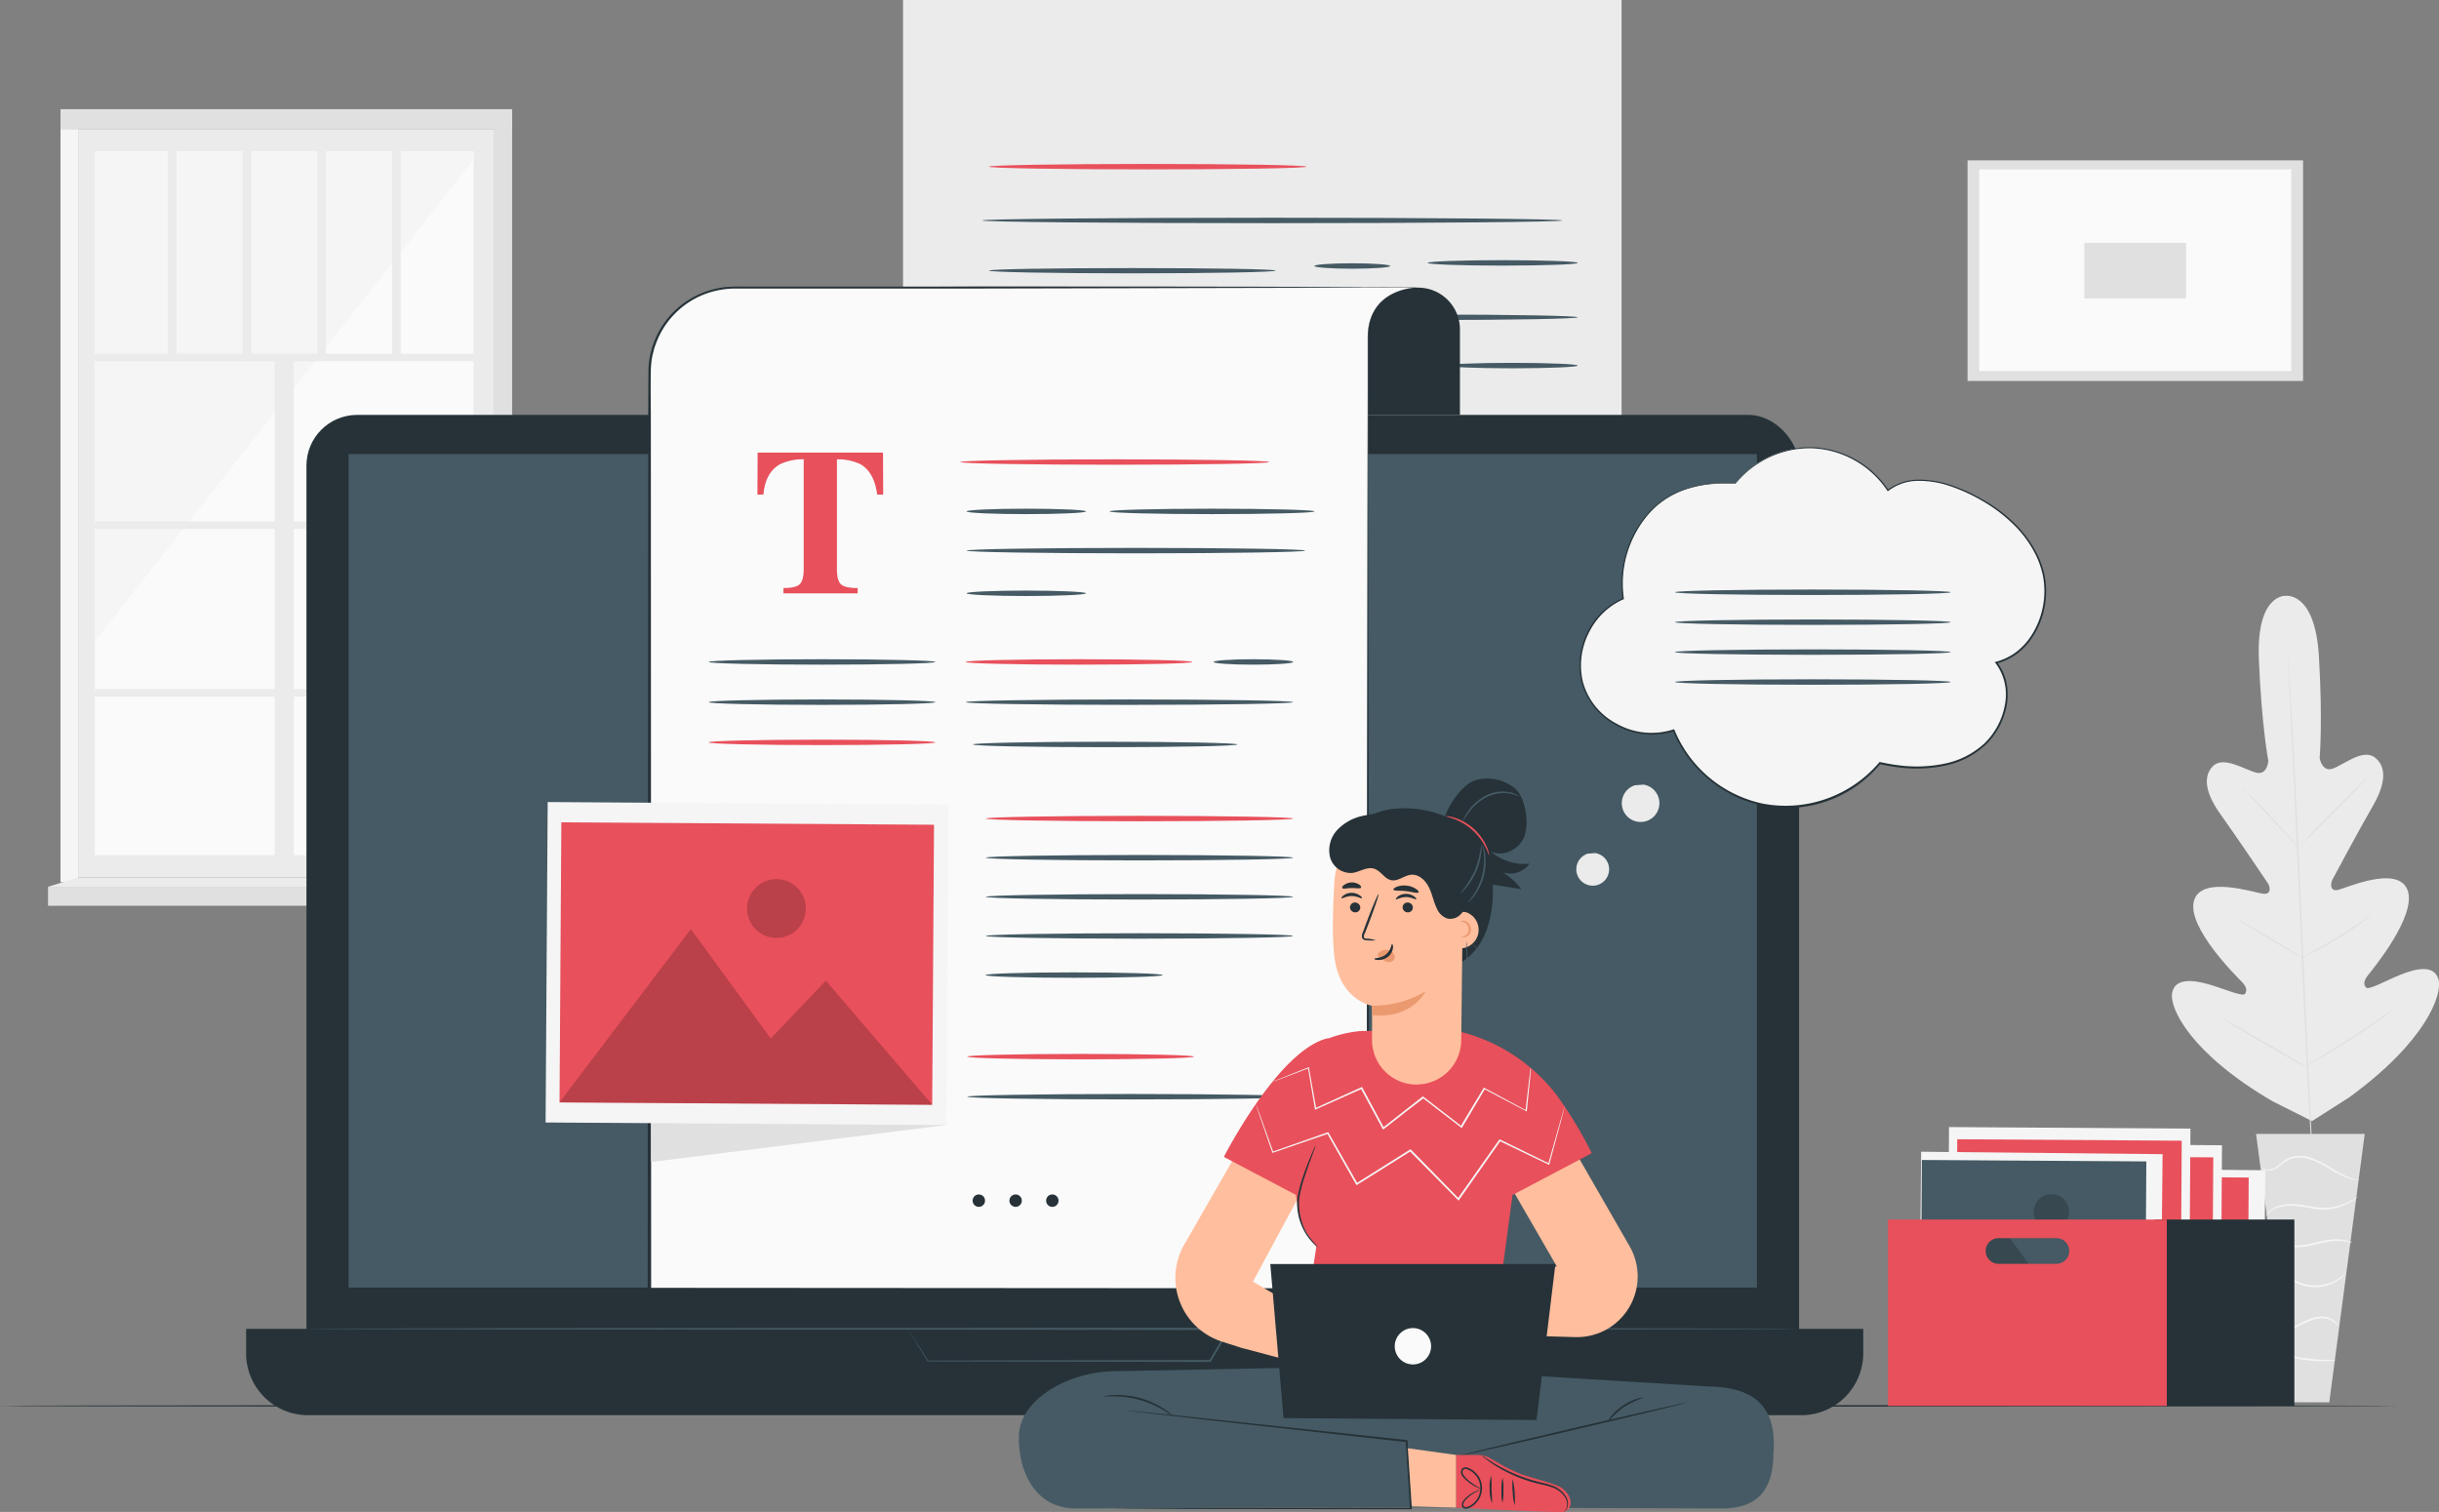 <svg xmlns="http://www.w3.org/2000/svg" viewBox="0 0 700.46 434.27"><rect x="0" y="0" width="700.46" height="434.27" fill="#808080" stroke="none"/><defs><style>.cls-1{fill:#ebebeb;}.cls-2{fill:#fafafa;}.cls-3{fill:#f5f5f5;}.cls-4{fill:#e0e0e0;}.cls-5{fill:#263238;}.cls-6{fill:#455a64;}.cls-7{fill:#e8505b;}.cls-8,.cls-9{opacity:0.2;}.cls-10{fill:#ffbe9d;}.cls-11{fill:#eb996e;}</style></defs><g id="Capa_2" data-name="Capa 2"><g id="Background_Complete" data-name="Background Complete"><rect class="cls-1" x="22.44" y="37.22" width="119.58" height="214.82"/><rect class="cls-2" x="27.22" y="43.45" width="108.79" height="202.19"/><polygon class="cls-3" points="136.01 45.83 27.22 184.22 27.22 43.45 136.01 43.45 136.01 45.83"/><rect class="cls-1" x="27.22" y="101.61" width="111.15" height="2.15"/><rect class="cls-1" x="27.22" y="149.76" width="111.15" height="2.15"/><rect class="cls-1" x="27.22" y="197.91" width="111.15" height="2.15"/><rect class="cls-1" x="7.27" y="174.28" width="148.68" height="5.5" transform="translate(-95.41 258.64) rotate(-90)"/><rect class="cls-1" x="48.17" y="43.45" width="2.49" height="59.24"/><rect class="cls-1" x="69.64" y="43.45" width="2.49" height="59.24"/><rect class="cls-1" x="91.12" y="43.45" width="2.49" height="59.24"/><rect class="cls-1" x="112.6" y="43.45" width="2.49" height="59.24"/><rect class="cls-3" x="17.38" y="33.58" width="5.06" height="219.79"/><polygon class="cls-4" points="147.08 253.97 142.02 252.04 142.02 33.58 147.08 33.58 147.08 253.97"/><rect class="cls-4" x="17.38" y="31.36" width="129.7" height="5.86"/><rect class="cls-4" x="13.8" y="254.7" width="136.71" height="5.46"/><polygon class="cls-1" points="142.02 252.04 150.5 254.7 13.79 254.7 22.44 252.04 142.02 252.04"/><path class="cls-1" d="M656.41,171.13s-8.46-.61-7.68,18.35,2.71,29.06,2.71,29.06-.24,4.21-3.5,3.38-9.38-4.91-12.41-1.86-2,8,2.14,13.77,12.82,18.62,13.6,19.79,1.07,3.3-1.24,3.09-17.89-5.49-19.95,2.06,12.16,21.6,13.68,23.16,1.61,2.56,1,3.51-5.69-1.32-10.18-2.64-9.93-2.07-10.76,2.39,5.44,17.47,28.89,31.16L664,322l10.67-6.81c22-16,26.89-29.56,25.63-33.91s-6.61-3.06-10.95-1.3-9.15,4.53-9.86,3.65-.73-1.87.63-3.59,14.1-17.12,11.29-24.42-17.78-.48-20,0-2.19-1.74-1.54-3,8-14.93,11.55-21.05,4.19-11.07.75-13.91-9,1.95-12.16,3.09-3.83-3-3.83-3,.92-10.24-.2-29.18-9.68-17.42-9.68-17.42"/><path class="cls-4" d="M657.07,188.11a3.35,3.35,0,0,1,0,.4l.09,1.16c.07,1.05.17,2.55.3,4.48.26,3.89.59,9.52,1,16.48.77,13.91,1.67,33.14,2.6,54.38s1.79,40.49,2.48,54.41c.35,6.94.64,12.57.84,16.48.1,1.93.17,3.43.22,4.48,0,.5,0,.88,0,1.16a4,4,0,0,1,0,.4s0-.13,0-.39-.06-.67-.09-1.17c-.08-1-.18-2.55-.31-4.47-.26-3.89-.59-9.52-1-16.48-.78-13.91-1.68-33.15-2.61-54.4s-1.78-40.47-2.48-54.39c-.35-6.94-.64-12.57-.84-16.48-.09-1.93-.17-3.44-.22-4.48,0-.5,0-.89,0-1.17Z"/><path class="cls-4" d="M643.87,226.13a3.8,3.8,0,0,1,.7.59c.44.39,1,1,1.79,1.72,1.49,1.47,3.49,3.56,5.66,5.91s4,4.42,5.52,6l1.68,1.82a3.57,3.57,0,0,1,.58.7,4,4,0,0,1-.7-.58c-.44-.4-1.05-1-1.78-1.73-1.48-1.49-3.45-3.61-5.62-6l-5.56-6c-.66-.71-1.22-1.32-1.69-1.81A4.19,4.19,0,0,1,643.87,226.13Z"/><path class="cls-4" d="M660.92,242.53c-.08-.08,4-4.4,9.22-9.65s9.43-9.43,9.52-9.34-4,4.4-9.22,9.65S661,242.62,660.92,242.53Z"/><path class="cls-4" d="M660.88,275.22a3.92,3.92,0,0,1,.78-.5l2.21-1.23c1.86-1.05,4.43-2.5,7.2-4.21s5.24-3.32,7-4.51l2.1-1.41a4.92,4.92,0,0,1,.8-.47,3.81,3.81,0,0,1-.7.61c-.47.37-1.16.89-2,1.52-1.73,1.25-4.18,2.92-7,4.63s-5.38,3.13-7.29,4.1c-1,.49-1.73.87-2.27,1.12A3.72,3.72,0,0,1,660.88,275.22Z"/><path class="cls-4" d="M642.19,263.78a4.05,4.05,0,0,1,.78.37c.49.26,1.18.65,2,1.14,1.72,1,4.08,2.35,6.67,3.89s4.92,2.95,6.6,4c.84.52,1.51.95,2,1.25a3.36,3.36,0,0,1,.7.51,3.19,3.19,0,0,1-.78-.37c-.49-.26-1.19-.64-2-1.13-1.72-1-4.07-2.35-6.66-3.89s-4.93-3-6.6-4c-.84-.52-1.52-.95-2-1.26S642.17,263.81,642.19,263.78Z"/><path class="cls-4" d="M638.48,292.64a5,5,0,0,1,1,.48l2.63,1.45c2.21,1.24,5.24,3,8.58,4.92s6.35,3.72,8.52,5l2.55,1.56a4.84,4.84,0,0,1,.91.63,6.39,6.39,0,0,1-1-.48L659,304.78c-2.21-1.24-5.24-3-8.58-4.92s-6.35-3.72-8.52-5l-2.55-1.57A5.77,5.77,0,0,1,638.48,292.64Z"/><path class="cls-4" d="M662.18,306.21a5.31,5.31,0,0,1,1-.66l2.74-1.67c2.31-1.41,5.5-3.37,9-5.63s6.55-4.37,8.77-5.92l2.64-1.83a5.8,5.8,0,0,1,1-.63,6.5,6.5,0,0,1-.89.76c-.6.48-1.47,1.14-2.56,1.95-2.18,1.61-5.25,3.78-8.72,6s-6.69,4.18-9.05,5.53c-1.18.66-2.14,1.2-2.81,1.55A7.51,7.51,0,0,1,662.18,306.21Z"/><polygon class="cls-4" points="679.13 325.68 647.92 325.68 658.11 402.78 668.95 402.78 679.13 325.68"/><path class="cls-3" d="M649.54,335.16a.9.9,0,0,0,.17.27,2,2,0,0,0,.75.54,3.78,3.78,0,0,0,3.3-.41c1.26-.69,2.36-2.06,4-2.66a8.85,8.85,0,0,1,5.74.11,24.84,24.84,0,0,1,5.35,2.59,35.24,35.24,0,0,0,4.34,2.33,12,12,0,0,0,3.21.93,5.6,5.6,0,0,0,.9.06,1.14,1.14,0,0,0,.32,0,16.86,16.86,0,0,1-4.28-1.29,42.52,42.52,0,0,1-4.25-2.41,23.56,23.56,0,0,0-5.44-2.67,9.17,9.17,0,0,0-6.05-.07,7.94,7.94,0,0,0-2.28,1.41,17.54,17.54,0,0,1-1.79,1.39,3.69,3.69,0,0,1-3,.52A3.34,3.34,0,0,1,649.54,335.16Z"/><path class="cls-3" d="M650.68,349.36s.25-.32.74-.83a6.84,6.84,0,0,1,2.49-1.58,11,11,0,0,1,4.34-.65,45.1,45.1,0,0,1,5.43.73,18.52,18.52,0,0,0,5.56.24,15.43,15.43,0,0,0,4.37-1.25,13.69,13.69,0,0,0,2.64-1.57,3.55,3.55,0,0,0,.83-.75,26.59,26.59,0,0,1-3.61,2,16.12,16.12,0,0,1-4.29,1.11,19.08,19.08,0,0,1-5.42-.27,40.39,40.39,0,0,0-5.5-.7,11.07,11.07,0,0,0-4.49.78,6.65,6.65,0,0,0-2.5,1.79,3.37,3.37,0,0,0-.47.69A.86.86,0,0,0,650.68,349.36Z"/><path class="cls-3" d="M675.6,357a2.79,2.79,0,0,0-.86-.45,9.33,9.33,0,0,0-2.59-.55,16.43,16.43,0,0,0-3.91.22c-1.46.24-3,.64-4.66,1a19.41,19.41,0,0,1-4.64.52,10,10,0,0,1-3.69-.8,8.41,8.41,0,0,1-2.8-2.08,2.43,2.43,0,0,0,.53.82,6.51,6.51,0,0,0,2.12,1.59,9.92,9.92,0,0,0,3.82.94,19.19,19.19,0,0,0,4.77-.49c1.66-.36,3.2-.77,4.63-1a17.92,17.92,0,0,1,3.81-.32A14.2,14.2,0,0,1,675.6,357Z"/><path class="cls-3" d="M653.44,367.65a5.14,5.14,0,0,1,3-.3,14.46,14.46,0,0,1,3.17,1.18,11.79,11.79,0,0,0,4.11,1.13,12.27,12.27,0,0,0,7.47-1.73,10.08,10.08,0,0,0,1.86-1.43c.38-.4.57-.63.55-.66a26.35,26.35,0,0,1-2.59,1.78,12.76,12.76,0,0,1-7.24,1.54c-3-.17-5.22-1.93-7.27-2.17a4.65,4.65,0,0,0-2.36.21A1.57,1.57,0,0,0,653.44,367.65Z"/><path class="cls-3" d="M655.18,382.45a6,6,0,0,0,2.6-.51c1.57-.53,3.51-1.73,5.78-2.63a9.37,9.37,0,0,1,3.31-.7,6.19,6.19,0,0,1,2.67.61,6,6,0,0,1,1.93,1.67,1.41,1.41,0,0,0-.3-.66,4.39,4.39,0,0,0-1.46-1.33,6.3,6.3,0,0,0-2.83-.76,9.27,9.27,0,0,0-3.5.69c-2.35.94-4.23,2.18-5.73,2.77S655.16,382.37,655.18,382.45Z"/><path class="cls-3" d="M656.71,389.34a7.47,7.47,0,0,0,2,.64,35.38,35.38,0,0,0,4.94.83,36.11,36.11,0,0,0,5,.15,6.87,6.87,0,0,0,2.06-.25c0-.15-3.16,0-7-.4S656.74,389.19,656.71,389.34Z"/><rect class="cls-4" x="565.06" y="46.06" width="96.36" height="63.36"/><rect class="cls-2" x="568.41" y="48.65" width="89.61" height="57.93"/><rect class="cls-4" x="598.6" y="69.76" width="29.23" height="15.94"/></g><g id="Floor"><path class="cls-5" d="M688.5,403.81c0,.14-154.14.26-344.24.26S0,404,0,403.81s154.1-.26,344.26-.26S688.5,403.66,688.5,403.81Z"/></g><g id="Device"><path class="cls-1" d="M259.34,0H465.7a0,0,0,0,1,0,0V196.54a16.22,16.22,0,0,1-16.22,16.22H259.34a0,0,0,0,1,0,0V0A0,0,0,0,1,259.34,0Z"/><path class="cls-6" d="M448.66,63.32c0,.43-37.3.78-83.3.78s-83.3-.35-83.3-.78,37.29-.78,83.3-.78S448.66,62.89,448.66,63.32Z"/><path class="cls-6" d="M366.35,77.73c0,.43-18.43.78-41.15.78S284,78.16,284,77.73,302.46,77,325.2,77,366.35,77.3,366.35,77.73Z"/><path class="cls-6" d="M399.27,76.4c0,.43-4.88.78-10.9.78s-10.9-.35-10.9-.78,4.88-.78,10.9-.78S399.27,76,399.27,76.4Z"/><path class="cls-6" d="M453.11,75.51c0,.43-9.66.78-21.58.78S410,75.94,410,75.51s9.66-.78,21.58-.78S453.11,75.08,453.11,75.51Z"/><path class="cls-6" d="M359.48,91.53c0,.43-17.33.78-38.71.78s-38.71-.35-38.71-.78,17.33-.79,38.71-.79S359.48,91.09,359.48,91.53Z"/><path class="cls-6" d="M453.11,91.13c0,.43-18.93.78-42.27.78s-42.26-.35-42.26-.78,18.92-.78,42.26-.78S453.11,90.7,453.11,91.13Z"/><path class="cls-6" d="M453.11,105c0,.43-8.43.78-18.82.78s-18.82-.35-18.82-.78,8.43-.78,18.82-.78S453.11,104.58,453.11,105Z"/><path class="cls-7" d="M375.25,47.87c0,.43-20.42.78-45.6.78S284,48.3,284,47.87s20.42-.78,45.61-.78S375.25,47.44,375.25,47.87Z"/><rect class="cls-5" x="88.01" y="119.17" width="428.67" height="283.47" rx="14.57"/><path class="cls-5" d="M70.69,381.68H535.11a0,0,0,0,1,0,0v7a17.8,17.8,0,0,1-17.8,17.8H88.48a17.8,17.8,0,0,1-17.8-17.8v-7A0,0,0,0,1,70.69,381.68Z"/><rect class="cls-6" x="100.12" y="130.43" width="404.45" height="239.39"/><path class="cls-6" d="M260.69,381.68a3.32,3.32,0,0,1,.44,0h1.36l5.29,0,19.59-.08,65.53-.14h.48l-.24.41-2.6,4.46c-.94,1.6-1.87,3.19-2.75,4.71l-.09.14h-.15l-81.1-.15h-.07l0-.06c-1.85-3-3.28-5.32-4.25-6.91-.46-.75-.82-1.33-1.07-1.75s-.34-.57-.34-.57l.4.6,1.14,1.76,4.33,6.74-.11-.06,81.1-.16-.24.14c.88-1.52,1.81-3.11,2.75-4.71s1.77-3,2.6-4.45l.24.41-65.26-.14L268,381.73l-5.36,0h-1.9Z"/><line class="cls-5" x1="88.01" y1="381.68" x2="516.68" y2="381.68"/><path class="cls-6" d="M516.68,381.67c0,.15-96,.27-214.32.27S88,381.82,88,381.67s96-.26,214.35-.26S516.68,381.53,516.68,381.67Z"/><path class="cls-5" d="M407.28,82.62h0a12,12,0,0,1,12,12v24.57h-35.8V96.5a13.88,13.88,0,0,1,13.87-13.88Z"/><path class="cls-5" d="M407.28,82.62c0,.15-33.79.23-75.45.2s-75.46-.19-75.46-.33,33.78-.23,75.46-.19S407.28,82.48,407.28,82.62Z"/><path class="cls-2" d="M407,82.59,392,82.49l-21.69.13H211a24.5,24.5,0,0,0-24.5,24.5V370.39H392.86V96.05C393.46,82.62,407,82.59,407,82.59Z"/><path class="cls-5" d="M407,82.59l-124.42.28-62.22,0h-7.77c-1.31,0-2.58,0-3.86.12a26.84,26.84,0,0,0-3.77.68,24.06,24.06,0,0,0-16.5,14.8c-.2.61-.48,1.19-.62,1.82l-.48,1.85a27.28,27.28,0,0,0-.44,3.81c-.11,5.15,0,10.36,0,15.54L187,370.39l-.5-.49,206.36.13-.36.36.1-148,.11-74,.08-37,0-9.25V97.52a16.11,16.11,0,0,1,.1-2.31,13.48,13.48,0,0,1,.36-2.29,12.25,12.25,0,0,1,5-7.53,14.5,14.5,0,0,1,4.15-2A17.51,17.51,0,0,1,407,82.59Zm0,0a17.89,17.89,0,0,0-4.53.81,14.47,14.47,0,0,0-4.14,2,12.18,12.18,0,0,0-5,7.52,12.46,12.46,0,0,0-.35,2.27,16.17,16.17,0,0,0-.09,2.31v4.62l0,9.25.07,37,.12,74,.1,148v.37h-.36l-206.36.13H186v-.5l.17-248.85c0-5.19,0-10.36.07-15.57a26.94,26.94,0,0,1,.46-3.9l.49-1.91c.15-.64.43-1.24.64-1.86a24.65,24.65,0,0,1,16.94-15.15,25.42,25.42,0,0,1,3.86-.7c1.32-.07,2.63-.15,3.92-.12h7.77l62.22,0Z"/><path class="cls-7" d="M217.59,130h36l.05,12.06h-1.72q-.84-6.47-4.85-8.75a14.91,14.91,0,0,0-6.71-1.38v31.51c0,2.2.38,3.66,1.15,4.38s2.37,1.08,4.8,1.08v1.52H225v-1.52c2.34,0,3.89-.36,4.66-1.09s1.16-2.19,1.16-4.37V131.92a15.35,15.35,0,0,0-6.72,1.38q-4.29,2.34-4.85,8.75h-1.72Z"/><path class="cls-7" d="M364.54,132.71c0,.43-19.86.78-44.36.78s-44.37-.35-44.37-.78,19.86-.78,44.37-.78S364.54,132.28,364.54,132.71Z"/><path class="cls-6" d="M311.9,146.89c0,.43-7.68.78-17.15.78s-17.16-.35-17.16-.78,7.68-.78,17.16-.78S311.9,146.46,311.9,146.89Z"/><path class="cls-6" d="M268.66,190.13c0,.43-14.58.78-32.57.78s-32.58-.35-32.58-.78,14.58-.78,32.58-.78S268.66,189.7,268.66,190.13Z"/><path class="cls-7" d="M342.44,190.13c0,.43-14.59.78-32.58.78s-32.57-.35-32.57-.78,14.58-.78,32.57-.78S342.44,189.7,342.44,190.13Z"/><path class="cls-6" d="M268.66,201.68c0,.43-14.58.78-32.57.78s-32.58-.35-32.58-.78,14.58-.78,32.58-.78S268.66,201.25,268.66,201.68Z"/><path class="cls-7" d="M268.66,213.23c0,.43-14.58.78-32.57.78s-32.58-.35-32.58-.78,14.58-.78,32.58-.78S268.66,212.8,268.66,213.23Z"/><path class="cls-6" d="M311.9,170.41c0,.43-7.68.78-17.15.78s-17.16-.35-17.16-.78,7.68-.78,17.16-.78S311.9,170,311.9,170.41Z"/><path class="cls-6" d="M371.4,190.13c0,.43-5.12.78-11.44.78s-11.43-.35-11.43-.78,5.12-.78,11.43-.78S371.4,189.7,371.4,190.13Z"/><path class="cls-6" d="M377.52,146.89c0,.43-13.18.78-29.43.78s-29.44-.35-29.44-.78,13.18-.78,29.44-.78S377.52,146.46,377.52,146.89Z"/><path class="cls-6" d="M374.86,158.15c0,.43-21.77.78-48.63.78s-48.64-.35-48.64-.78,21.78-.78,48.64-.78S374.86,157.72,374.86,158.15Z"/><path class="cls-6" d="M371.4,201.68c0,.43-21.07.78-47,.78s-47.06-.35-47.06-.78,21.06-.78,47.06-.78S371.4,201.25,371.4,201.68Z"/><path class="cls-7" d="M371.4,235.11c0,.43-19.77.78-44.15.78s-44.16-.35-44.16-.78,19.76-.78,44.16-.78S371.4,234.68,371.4,235.11Z"/><path class="cls-6" d="M371.4,246.35c0,.43-19.77.78-44.15.78s-44.16-.35-44.16-.78,19.76-.78,44.16-.78S371.4,245.92,371.4,246.35Z"/><path class="cls-6" d="M371.4,257.59c0,.43-19.77.78-44.15.78s-44.16-.35-44.16-.78,19.76-.78,44.16-.78S371.4,257.16,371.4,257.59Z"/><path class="cls-6" d="M371.4,268.83c0,.43-19.77.78-44.15.78s-44.16-.35-44.16-.78,19.76-.78,44.16-.78S371.4,268.4,371.4,268.83Z"/><path class="cls-6" d="M333.93,280.07c0,.22-2.85.41-7.45.55s-11,.23-18,.23-13.38-.09-18-.23-7.44-.33-7.44-.55,2.84-.41,7.44-.55,11-.23,18-.23,13.37.09,18,.23S333.93,279.86,333.93,280.07Z"/><path class="cls-6" d="M355.4,213.83c0,.43-17,.78-38,.78s-38-.35-38-.78,17-.78,38-.78S355.4,213.4,355.4,213.83Z"/><polygon class="cls-4" points="267.12 236.38 271.81 323.14 186.97 333.76 186.91 235.65 267.12 236.38"/><rect class="cls-3" x="168.52" y="219.19" width="92.04" height="115.12" transform="translate(-63.58 489.51) rotate(-89.63)"/><rect class="cls-7" x="174.24" y="223.23" width="80.45" height="107.03" transform="translate(-63.66 489.44) rotate(-89.63)"/><g class="cls-8"><polygon points="160.69 316.63 198.4 266.87 221.35 298.3 237.17 281.68 267.72 317.32 160.69 316.63"/></g><g class="cls-8"><path d="M231.42,261a8.43,8.43,0,1,1-8.37-8.48A8.42,8.42,0,0,1,231.42,261Z"/></g><path class="cls-5" d="M282.89,344.86a1.78,1.78,0,1,1-1.78-1.78A1.78,1.78,0,0,1,282.89,344.86Z"/><path class="cls-5" d="M293.46,344.86a1.78,1.78,0,1,1-1.78-1.78A1.78,1.78,0,0,1,293.46,344.86Z"/><path class="cls-5" d="M304,344.86a1.78,1.78,0,1,1-1.78-1.78A1.78,1.78,0,0,1,304,344.86Z"/><path class="cls-7" d="M342.93,303.49c0,.43-14.58.78-32.57.78s-32.58-.35-32.58-.78,14.59-.78,32.58-.78S342.93,303.06,342.93,303.49Z"/><path class="cls-6" d="M371.89,315c0,.43-21.06.78-47.05.78s-47.06-.35-47.06-.78,21.07-.78,47.06-.78S371.89,314.61,371.89,315Z"/></g><g id="Box"><rect class="cls-3" x="585.72" y="327.55" width="55.44" height="69.34" transform="matrix(0.01, -1, 1, 0.01, 247.28, 973.32)"/><rect class="cls-7" x="589.16" y="329.99" width="48.46" height="64.47" transform="translate(247.24 973.28) rotate(-89.63)"/><polygon class="cls-9" points="581 386.25 603.71 356.27 617.54 375.2 627.07 365.19 645.47 386.66 581 386.25"/><g class="cls-8"><path d="M623.61,352.71a5.08,5.08,0,1,1-5.05-5.11A5.08,5.08,0,0,1,623.61,352.71Z"/></g><rect class="cls-3" x="575.55" y="321.76" width="55.44" height="69.34" transform="translate(242.97 957.4) rotate(-89.63)"/><rect class="cls-7" x="578.99" y="324.2" width="48.46" height="64.47" transform="translate(242.92 957.35) rotate(-89.63)"/><polygon class="cls-9" points="570.83 380.46 593.54 350.48 607.37 369.41 616.9 359.4 635.3 380.87 570.83 380.46"/><g class="cls-8"><path d="M613.44,346.92a5.08,5.08,0,1,1-5.05-5.11A5.08,5.08,0,0,1,613.44,346.92Z"/></g><rect class="cls-3" x="566.49" y="316.98" width="55.44" height="69.34" transform="translate(238.75 943.59) rotate(-89.63)"/><rect class="cls-7" x="569.94" y="319.41" width="48.46" height="64.47" transform="translate(238.71 943.55) rotate(-89.63)"/><polygon class="cls-9" points="561.78 375.67 584.49 345.69 598.32 364.63 607.84 354.62 626.25 376.09 561.78 375.67"/><g class="cls-8"><path d="M604.38,342.13a5.08,5.08,0,1,1-5-5.11A5.08,5.08,0,0,1,604.38,342.13Z"/></g><rect class="cls-3" x="556.32" y="322.93" width="55.44" height="69.34" transform="matrix(0.01, -1, 1, 0.01, 222.69, 939.34)"/><rect class="cls-6" x="559.77" y="325.37" width="48.46" height="64.47" transform="translate(222.65 939.29) rotate(-89.63)"/><polygon class="cls-9" points="551.61 381.63 574.32 351.65 588.15 370.58 597.67 360.57 616.08 382.04 551.61 381.63"/><g class="cls-8"><path d="M594.21,348.09a5.08,5.08,0,1,1-5-5.11A5.07,5.07,0,0,1,594.21,348.09Z"/></g><rect class="cls-5" x="618.89" y="350.28" width="40.03" height="53.53"/><path class="cls-7" d="M542.22,350.28v53.53h80.07V350.28ZM590.77,363h-17a3.69,3.69,0,0,1,0-7.37h17a3.69,3.69,0,0,1,0,7.37Z"/></g><g id="Character"><path class="cls-6" d="M490.3,398.21l-74.45-4.56c-.47-1.06-.79-1.68-.79-1.68l-20.18.4-6.56-.4-.26.53-67.74,1.35c-13.51,0-27.71,8.24-27.71,18.77-.17,10,4.68,20.9,16.79,20.65l92.29-.31,92.3.31c12.1.25,15.3-7,15.31-15.71C510.72,401.44,500.62,398.34,490.3,398.21Z"/><path class="cls-5" d="M317.87,433.28l.44,0,1.31,0,5-.05,18.57-.08,62-.08-.26.27c-.13-2-.26-4.18-.4-6.37-.28-4.46-.55-8.85-.81-13l.23.24-57.09-6.35-16.92-1.94-4.56-.54-1.18-.16-.4-.07.41,0,1.18.11,4.57.46,16.93,1.78L404,413.62l.22,0v.22c.26,4.17.54,8.57.82,13,.13,2.18.27,4.35.4,6.37v.28h-.27l-62-.08-18.57-.08-5-.05-1.31,0A3.72,3.72,0,0,1,317.87,433.28Z"/><path class="cls-5" d="M336.9,406.8c-.06.07-1-.68-2.61-1.67a27.6,27.6,0,0,0-14.11-4.05c-1.9,0-3.08.11-3.09,0a2.73,2.73,0,0,1,.81-.19,17.44,17.44,0,0,1,2.28-.2,24.44,24.44,0,0,1,14.3,4.11,16,16,0,0,1,1.82,1.39C336.71,406.56,336.92,406.77,336.9,406.8Z"/><path class="cls-5" d="M484.52,402.84c0,.14-14.65,3.69-32.8,7.93s-32.88,7.57-32.91,7.43,14.65-3.7,32.8-7.94S484.49,402.7,484.52,402.84Z"/><path class="cls-5" d="M472.1,401.41a29.19,29.19,0,0,0-5.75,2.75,30.56,30.56,0,0,0-4.68,4.34,5.29,5.29,0,0,1,1-1.63,15.31,15.31,0,0,1,7.54-5.13A4.85,4.85,0,0,1,472.1,401.41Z"/><path class="cls-10" d="M444.39,316.87,468,357.93a17.41,17.41,0,0,1,.48,16.49h0a17.43,17.43,0,0,1-16.09,9.63l-36.22-1-.95-13.17,31.89-6.11-21.5-37.21Z"/><path class="cls-10" d="M356.49,387.13l33.3,8.82.73-10-30.69-17.82,22.41-41.6-18.81-9.67-23.58,41.06h0A19.22,19.22,0,0,0,351,385.36Z"/><path class="cls-7" d="M434.38,343.23l22.76-12A115.7,115.7,0,0,0,447.39,315,50.06,50.06,0,0,0,417,295.82h0l-26.18.31a35.18,35.18,0,0,0-9.34,2.15l0-.1c-14.21,3.13-30,34.12-30,34.12l20.71,10.91.46,3.25a22.1,22.1,0,0,0,5.39,11.61l-6,39.67,67.22,1.39-8.56-28.41Z"/><path class="cls-5" d="M378.69,358.29a5.4,5.4,0,0,1-1-.76,14.29,14.29,0,0,1-2.28-2.55,16.64,16.64,0,0,1-2.81-10.82,35.82,35.82,0,0,1,1.54-6c.6-1.81,1.21-3.41,1.75-4.75s1-2.4,1.32-3.14a5,5,0,0,1,.58-1.11,6.57,6.57,0,0,1-.39,1.19c-.31.85-.7,1.92-1.17,3.19s-1.06,3-1.63,4.77a36.58,36.58,0,0,0-1.48,5.94,17.33,17.33,0,0,0,.56,6,16.31,16.31,0,0,0,2,4.53A29.34,29.34,0,0,0,378.69,358.29Z"/><polygon class="cls-5" points="368.62 407.32 364.82 363.07 446.7 363.07 441.28 407.87 368.62 407.32"/><path class="cls-2" d="M411,386.67a5.22,5.22,0,1,1-5.22-5.21A5.22,5.22,0,0,1,411,386.67Z"/><polygon class="cls-10" points="404.33 415.97 418.23 417.91 418.23 433.02 405.45 432.69 404.33 415.97"/><path class="cls-7" d="M418.23,417.91h6.25a7,7,0,0,1,3.47.92l3.29,1.91a54.23,54.23,0,0,0,5.76,2.75c3.8,1.22,10.2,2.86,11.54,3.9,3.85,3,2.68,6.47.57,6.84-1.86.32-30.88-1.21-30.88-1.21Z"/><path class="cls-5" d="M428.5,431.77a9.93,9.93,0,0,1-.67-3.93,10.09,10.09,0,0,1,.43-4,33.68,33.68,0,0,1,.09,3.95A33.62,33.62,0,0,1,428.5,431.77Z"/><path class="cls-5" d="M431.47,431.69a12.58,12.58,0,0,1-.24-3.61,13.13,13.13,0,0,1,.29-3.61,12.53,12.53,0,0,1,.24,3.61A13.13,13.13,0,0,1,431.47,431.69Z"/><path class="cls-5" d="M435,432.28a13.57,13.57,0,0,1-.55-3.69,13.73,13.73,0,0,1,0-3.74,26.79,26.79,0,0,1,.58,7.43Z"/><path class="cls-5" d="M425.8,427.75a4.57,4.57,0,0,1-1.29-.41,11.75,11.75,0,0,1-3.12-1.93c-.29-.25-.59-.53-.89-.83a3.7,3.7,0,0,1-.8-1.13,1.56,1.56,0,0,1,.18-1.55,1.14,1.14,0,0,1,.77-.43,2,2,0,0,1,.85.09,6.23,6.23,0,0,1,1.3,11.08,4,4,0,0,1-1.43.64,1.72,1.72,0,0,1-.81,0,1.11,1.11,0,0,1-.64-.56,1.59,1.59,0,0,1,.19-1.44,4.53,4.53,0,0,1,.8-1,9.58,9.58,0,0,1,3.07-2,4,4,0,0,1,1.3-.37s-.45.18-1.21.55a10.3,10.3,0,0,0-2.9,2.09,4.4,4.4,0,0,0-.71.9,1.19,1.19,0,0,0-.15,1.05.83.83,0,0,0,1,.34,3.64,3.64,0,0,0,1.25-.59A5.79,5.79,0,0,0,421.35,422a1,1,0,0,0-1.12.16,1.13,1.13,0,0,0-.12,1.11,6.26,6.26,0,0,0,1.52,1.85A17,17,0,0,0,425.8,427.75Z"/><path class="cls-5" d="M449.11,434.23a3.85,3.85,0,0,0,.76-1,3.59,3.59,0,0,0-.41-3.16,7,7,0,0,0-3.86-2.91c-1.77-.63-3.88-.94-6-1.6a41.93,41.93,0,0,1-10.33-4.71c-1.23-.78-2.17-1.48-2.81-2a5.34,5.34,0,0,1-.95-.84,6.37,6.37,0,0,1,1.07.68c.67.44,1.64,1.09,2.88,1.83a46.89,46.89,0,0,0,10.29,4.52c2.09.65,4.18,1,6,1.65a7.25,7.25,0,0,1,4,3.19,3.7,3.7,0,0,1,.27,3.42,2.18,2.18,0,0,1-.64.71C449.22,434.2,449.12,434.24,449.11,434.23Z"/><path class="cls-3" d="M439.64,306.69s0,.07,0,.21l0,.62c-.06.59-.13,1.39-.22,2.42-.22,2.15-.53,5.22-.92,9.08l0,.23-.21-.11-12.07-6.35.29-.08-6.56,11.06-.14.24-.22-.17-11-8.47h.32L404,319.14l-6.56,5.13-.24.19-.15-.27-6.24-11.55.31.1-13.25,5.91-.24.1,0-.26-2-11.78.2.12-7.58,2.89-2,.75-.52.18-.18.05s.05,0,.16-.09l.51-.22,2-.82,7.53-3,.17-.07,0,.18c.58,3.29,1.29,7.23,2.1,11.76l-.28-.15,13.21-6,.21-.09.1.2L397.51,324l-.39-.08,6.55-5.14,4.82-3.77.15-.12.16.12,11,8.49-.36.07c2.37-4,4.6-7.69,6.61-11l.1-.18.18.1,12,6.45-.23.12,1.06-9.06c.12-1,.23-1.83.3-2.41,0-.25.06-.45.09-.62A1.81,1.81,0,0,1,439.64,306.69Z"/><path class="cls-3" d="M449.36,317.82a1.09,1.09,0,0,1-.06.29c-.05.22-.12.5-.21.85-.2.78-.48,1.87-.85,3.27-.78,2.88-1.89,7-3.28,12.17l0,.2-.19-.09-14.1-6.77.28-.07c-3.61,5.13-7.61,10.85-11.89,16.94l-.17.25-.21-.22-11.42-11.57-2.4-2.43.32,0-15.39,9.65-.22.13-.12-.22-8.3-14.65.26.09-15.82,5.45-.15.05-.05-.15c-1.5-4.34-2.69-7.79-3.52-10.18l-.91-2.71c-.09-.29-.16-.52-.22-.7a.72.72,0,0,1-.06-.24,1.17,1.17,0,0,1,.1.23l.27.68c.23.64.56,1.53,1,2.68.85,2.38,2.09,5.81,3.64,10.14l-.2-.1,15.79-5.56.17-.06.09.16c2.55,4.48,5.36,9.38,8.35,14.62l-.35-.08,15.38-9.67.17-.12.15.15q1.19,1.22,2.4,2.43L419,344.29l-.39,0c4.29-6.08,8.32-11.78,11.93-16.91l.11-.15.17.08,14.06,6.86-.24.11c1.46-5.14,2.62-9.26,3.43-12.13l.94-3.24c.11-.35.19-.63.26-.84A1.33,1.33,0,0,1,449.36,317.82Z"/><path class="cls-5" d="M439.27,248.06a14.68,14.68,0,0,1-11.17-3.53c3.64,1.84,8.49-.68,9.77-4.56s.23-11.08-2.95-13.64A12.63,12.63,0,0,0,424,224c-3.75,1-7.72,6.71-8.95,10.39l.07.11c-.58-.23-1.16-.44-1.74-.64a30,30,0,0,0-12.95-1.56,21,21,0,0,0-11.83,5.2L414,278.35c4.62-.41,8.71-3.53,11.13-7.48s3.35-8.66,3.58-13.29c.06-1.16.05-2.34,0-3.51l8.18,1.31a18.29,18.29,0,0,0-5.43-4.86A6.81,6.81,0,0,0,439.27,248.06Z"/><path class="cls-10" d="M407.13,311.49a12.8,12.8,0,0,0,12.52-12.64l.59-50.85h0a4.05,4.05,0,0,0-3.63-4.1l-21.47-5.43c-6.88-.73-11.45,7.74-11.89,14.65-.48,7.66-.77,17.05.14,22.77,1.83,11.5,10.65,13,10.65,13s0,4.45,0,9.9a12.79,12.79,0,0,0,13.06,12.73Z"/><path class="cls-5" d="M387.71,260.56a1.48,1.48,0,0,0,1.43,1.49,1.41,1.41,0,0,0,1.52-1.33,1.49,1.49,0,0,0-1.42-1.49A1.42,1.42,0,0,0,387.71,260.56Z"/><path class="cls-5" d="M385.29,258c.18.19,1.3-.64,2.89-.63s2.75.79,2.92.6-.1-.43-.61-.8a4.06,4.06,0,0,0-2.34-.73,3.87,3.87,0,0,0-2.3.75C385.36,257.56,385.2,257.91,385.29,258Z"/><path class="cls-5" d="M402.82,260.56a1.47,1.47,0,0,0,1.42,1.49,1.4,1.4,0,0,0,1.52-1.33,1.48,1.48,0,0,0-1.42-1.49A1.41,1.41,0,0,0,402.82,260.56Z"/><path class="cls-5" d="M400.89,258.29c.19.19,1.31-.63,2.89-.63s2.76.8,2.93.61-.1-.44-.61-.81a4.06,4.06,0,0,0-2.34-.72,3.94,3.94,0,0,0-2.3.74C401,257.86,400.81,258.21,400.89,258.29Z"/><path class="cls-5" d="M395.13,270.07a10.66,10.66,0,0,0-2.58-.47c-.4,0-.79-.12-.85-.4A2,2,0,0,1,392,268l1.2-3.09c1.66-4.39,2.87-8,2.69-8.07s-1.67,3.44-3.34,7.84c-.4,1.08-.78,2.12-1.15,3.1a2.44,2.44,0,0,0-.21,1.6,1,1,0,0,0,.67.59,2.62,2.62,0,0,0,.69.09A10.31,10.31,0,0,0,395.13,270.07Z"/><path class="cls-11" d="M394,288.86a29.22,29.22,0,0,0,15.4-4.11s-3.73,7.9-15.25,6.83Z"/><path class="cls-11" d="M395.8,273.9a2.88,2.88,0,0,1,2.57-1.07,2.63,2.63,0,0,1,1.8,1,1.65,1.65,0,0,1,.13,1.89,1.92,1.92,0,0,1-2.08.53,6,6,0,0,1-2-1.21,1.87,1.87,0,0,1-.46-.47.53.53,0,0,1,0-.59"/><path class="cls-5" d="M399.81,271.17c-.26,0-.27,1.71-1.74,2.93s-3.31,1-3.33,1.27.41.34,1.19.36a4.25,4.25,0,0,0,2.77-1,3.75,3.75,0,0,0,1.35-2.46C400.12,271.58,399.92,271.16,399.81,271.17Z"/><path class="cls-5" d="M400.18,255.51c.16.43,1.74.23,3.61.45s3.37.74,3.61.35c.11-.19-.15-.59-.76-1a6.05,6.05,0,0,0-2.68-.94,6.15,6.15,0,0,0-2.82.33C400.46,255,400.11,255.31,400.18,255.51Z"/><path class="cls-5" d="M385.51,255.07c.28.36,1.37,0,2.69,0s2.43.25,2.68-.13c.11-.18-.06-.54-.55-.89a3.88,3.88,0,0,0-4.33.14C385.54,254.52,385.38,254.89,385.51,255.07Z"/><path class="cls-10" d="M419,262.3a2.9,2.9,0,0,1,3,.15,5.34,5.34,0,0,1-3.36,9.91"/><path class="cls-11" d="M419.77,268.93c0-.08.44.1,1-.16a2,2,0,0,0,1-2,2,2,0,0,0-1.22-1.85c-.58-.24-1-.12-1-.21s.39-.36,1.15-.19a2.05,2.05,0,0,1,1.13.7,2.59,2.59,0,0,1,.57,1.51,2.29,2.29,0,0,1-1.44,2.4C420.13,269.37,419.7,269,419.77,268.93Z"/><path class="cls-6" d="M422.91,271.26s.2.11.53.37l1.41,1.15,5,4.22.17.14-.14.17c-1.85,2.22-3.91,5-6.23,7.9-.52.66-1,1.3-1.55,1.9l-.43.5,0-.66c-.21-4.68-.37-8.83-.46-11.8,0-1.42-.06-2.6-.08-3.51a7,7,0,0,1,0-1.28,6.34,6.34,0,0,1,.15,1.27c.07.91.15,2.09.24,3.5.19,3,.41,7.12.64,11.8l-.46-.15,1.55-1.89c2.31-2.9,4.39-5.66,6.29-7.87l0,.32L424.68,273l-1.33-1.25A2.57,2.57,0,0,1,422.91,271.26Z"/><path class="cls-5" d="M399.64,233.44a42.19,42.19,0,0,0-8.39.92,14,14,0,0,0-7.25,4.08,8.55,8.55,0,0,0-2,7.85,6.18,6.18,0,0,0,6.37,4.44c2.13-.28,4.16-1.85,6.21-1.23s3,2.95,5,3.32,3.71-1.4,5.7-1.57c2.2-.19,4.1,1.61,5.08,3.58s1.34,4.2,2.32,6.18a5.05,5.05,0,0,0,3,2.82,4.09,4.09,0,0,0,3.59-1,8.41,8.41,0,0,0,2.1-3.22,17.87,17.87,0,0,0-14.52-24.49"/><path class="cls-7" d="M427.68,245.66c-.09,0-.36-.93-1.07-2.33a16.7,16.7,0,0,0-8.9-8.05c-1.47-.56-2.45-.73-2.43-.82a2,2,0,0,1,.7,0,9.89,9.89,0,0,1,1.86.44,15.19,15.19,0,0,1,9.11,8.23,10.76,10.76,0,0,1,.62,1.8A2.09,2.09,0,0,1,427.68,245.66Z"/><path class="cls-6" d="M436.48,228.81a19.32,19.32,0,0,0-2.77-.86,11.1,11.1,0,0,0-6.75,1,15.15,15.15,0,0,0-5.22,4.54c-1.06,1.45-1.56,2.46-1.64,2.42a2.25,2.25,0,0,1,.27-.74,16.11,16.11,0,0,1,1.07-1.89,14,14,0,0,1,5.29-4.79,10.67,10.67,0,0,1,7-.91,7.5,7.5,0,0,1,2,.76C436.27,228.6,436.5,228.78,436.48,228.81Z"/><path class="cls-6" d="M425.42,242.33a7.1,7.1,0,0,1,0,2.36A18.63,18.63,0,0,1,421,255.07a7.07,7.07,0,0,1-1.73,1.61,30.1,30.1,0,0,0,4.29-6.66A30.81,30.81,0,0,0,425.42,242.33Z"/><path class="cls-6" d="M425.75,242.57a2,2,0,0,1,.28.66,10.48,10.48,0,0,1,.45,1.9,16.24,16.24,0,0,1-3.08,12.2,12.61,12.61,0,0,1-1.3,1.46c-.34.31-.54.47-.56.44s.65-.78,1.56-2.11a18.28,18.28,0,0,0,2.56-5.71,18,18,0,0,0,.45-6.24C426,243.57,425.66,242.6,425.75,242.57Z"/></g><g id="Speech_Bubble" data-name="Speech Bubble"><path class="cls-1" d="M456,245.19a4.71,4.71,0,1,0,2.15-.16"/><path class="cls-1" d="M469.53,225.55a5.4,5.4,0,1,0,2.47-.19"/><path class="cls-3" d="M498.4,138.94c-9-.76-18.2,1.26-24.4,7.89A30.65,30.65,0,0,0,466.2,172c-9.62,4-14.87,16.24-11.13,26s15.83,15.3,25.65,11.83a34.79,34.79,0,0,0,59.16,9.42c9.44,2.13,20,2,28-3.55s11.52-17.75,5.48-25.31c10.87-2.64,16.39-16.22,13.17-26.93S573.61,145,563.31,140.62c-6.82-2.88-15.31-4.38-21.12.19a26.91,26.91,0,0,0-43.79-1.87"/><path class="cls-5" d="M498.4,138.94s.18-.24.55-.7a24.07,24.07,0,0,1,1.75-1.93,27.18,27.18,0,0,1,8.36-5.61,27.72,27.72,0,0,1,7.06-2,26,26,0,0,1,8.75.27,27.77,27.77,0,0,1,9.36,3.79,27.26,27.26,0,0,1,8.11,8l-.26-.05a14.67,14.67,0,0,1,8.56-2.93,27.8,27.8,0,0,1,9.64,1.53,50.56,50.56,0,0,1,9.44,4.34,44.15,44.15,0,0,1,8.76,6.6,32.8,32.8,0,0,1,6.76,9.3,27.38,27.38,0,0,1,1.93,5.66,23.27,23.27,0,0,1,.4,6.08,24,24,0,0,1-3.9,11.79,18.85,18.85,0,0,1-4.4,4.69,17.51,17.51,0,0,1-5.9,2.83l.14-.4a14.33,14.33,0,0,1,2.69,5.71,17.25,17.25,0,0,1,.15,6.41,21.12,21.12,0,0,1-6,11.53,24.3,24.3,0,0,1-11.91,6.08,40.1,40.1,0,0,1-13.7.41c-1.67-.21-3.32-.53-4.94-.88l.25-.09a34.8,34.8,0,0,1-49.64,4.23,35.32,35.32,0,0,1-9.94-13.72l.3.13A20.91,20.91,0,0,1,464,208.22a19.69,19.69,0,0,1-9.83-12.45,21.15,21.15,0,0,1,2-14.67,20.37,20.37,0,0,1,9.9-9.3L466,172a30.75,30.75,0,0,1,.63-11.87,31.11,31.11,0,0,1,4.31-9.68,29.82,29.82,0,0,1,3-3.75,24.31,24.31,0,0,1,3.35-2.91,24.6,24.6,0,0,1,6.89-3.46,33.5,33.5,0,0,1,10.51-1.58,34.06,34.06,0,0,1,3.7.2s-.32,0-.94,0-1.54-.07-2.76-.06a33.85,33.85,0,0,0-10.45,1.65,24.72,24.72,0,0,0-6.81,3.48,23.8,23.8,0,0,0-3.3,2.89,30,30,0,0,0-2.94,3.73,31.28,31.28,0,0,0-4.24,9.59,30.58,30.58,0,0,0-.58,11.75l0,.14-.13,0a20.08,20.08,0,0,0-9.69,9.15,20.68,20.68,0,0,0-2,14.39,19.24,19.24,0,0,0,9.63,12.15,20.43,20.43,0,0,0,16.4,1.7l.22-.07.09.21a35.34,35.34,0,0,0,25.44,21.18A35.22,35.22,0,0,0,539.68,219l.1-.12.16,0c1.61.35,3.24.67,4.9.87a39.79,39.79,0,0,0,13.52-.39A23.88,23.88,0,0,0,570,213.44a20.56,20.56,0,0,0,5.83-11.24,15,15,0,0,0-2.73-11.73l-.24-.3.38-.1a16.84,16.84,0,0,0,5.71-2.73,18.43,18.43,0,0,0,4.29-4.57,23.68,23.68,0,0,0,3.45-17.51,27.08,27.08,0,0,0-1.88-5.55,32.21,32.21,0,0,0-6.66-9.18,43.82,43.82,0,0,0-8.66-6.56,50.44,50.44,0,0,0-9.36-4.32,27.55,27.55,0,0,0-9.5-1.54A14.23,14.23,0,0,0,542.3,141l-.16.12-.1-.16a27.22,27.22,0,0,0-8-7.89,27.55,27.55,0,0,0-9.25-3.78,25.55,25.55,0,0,0-8.66-.3,27.8,27.8,0,0,0-15.38,7.44,24.87,24.87,0,0,0-1.78,1.9C498.61,138.72,498.4,138.94,498.4,138.94Z"/><path class="cls-6" d="M560.24,170.11c0,.44-17.74.79-39.61.79s-39.61-.35-39.61-.79,17.73-.78,39.61-.78S560.24,169.68,560.24,170.11Z"/><path class="cls-6" d="M560.24,178.71c0,.43-17.74.78-39.61.78s-39.61-.35-39.61-.78,17.73-.78,39.61-.78S560.24,178.28,560.24,178.71Z"/><path class="cls-6" d="M560.24,187.3c0,.43-17.74.78-39.61.78S481,187.73,481,187.3s17.73-.78,39.61-.78S560.24,186.87,560.24,187.3Z"/><path class="cls-6" d="M560.24,195.89c0,.44-17.74.79-39.61.79s-39.61-.35-39.61-.79,17.73-.78,39.61-.78S560.24,195.46,560.24,195.89Z"/></g></g></svg>